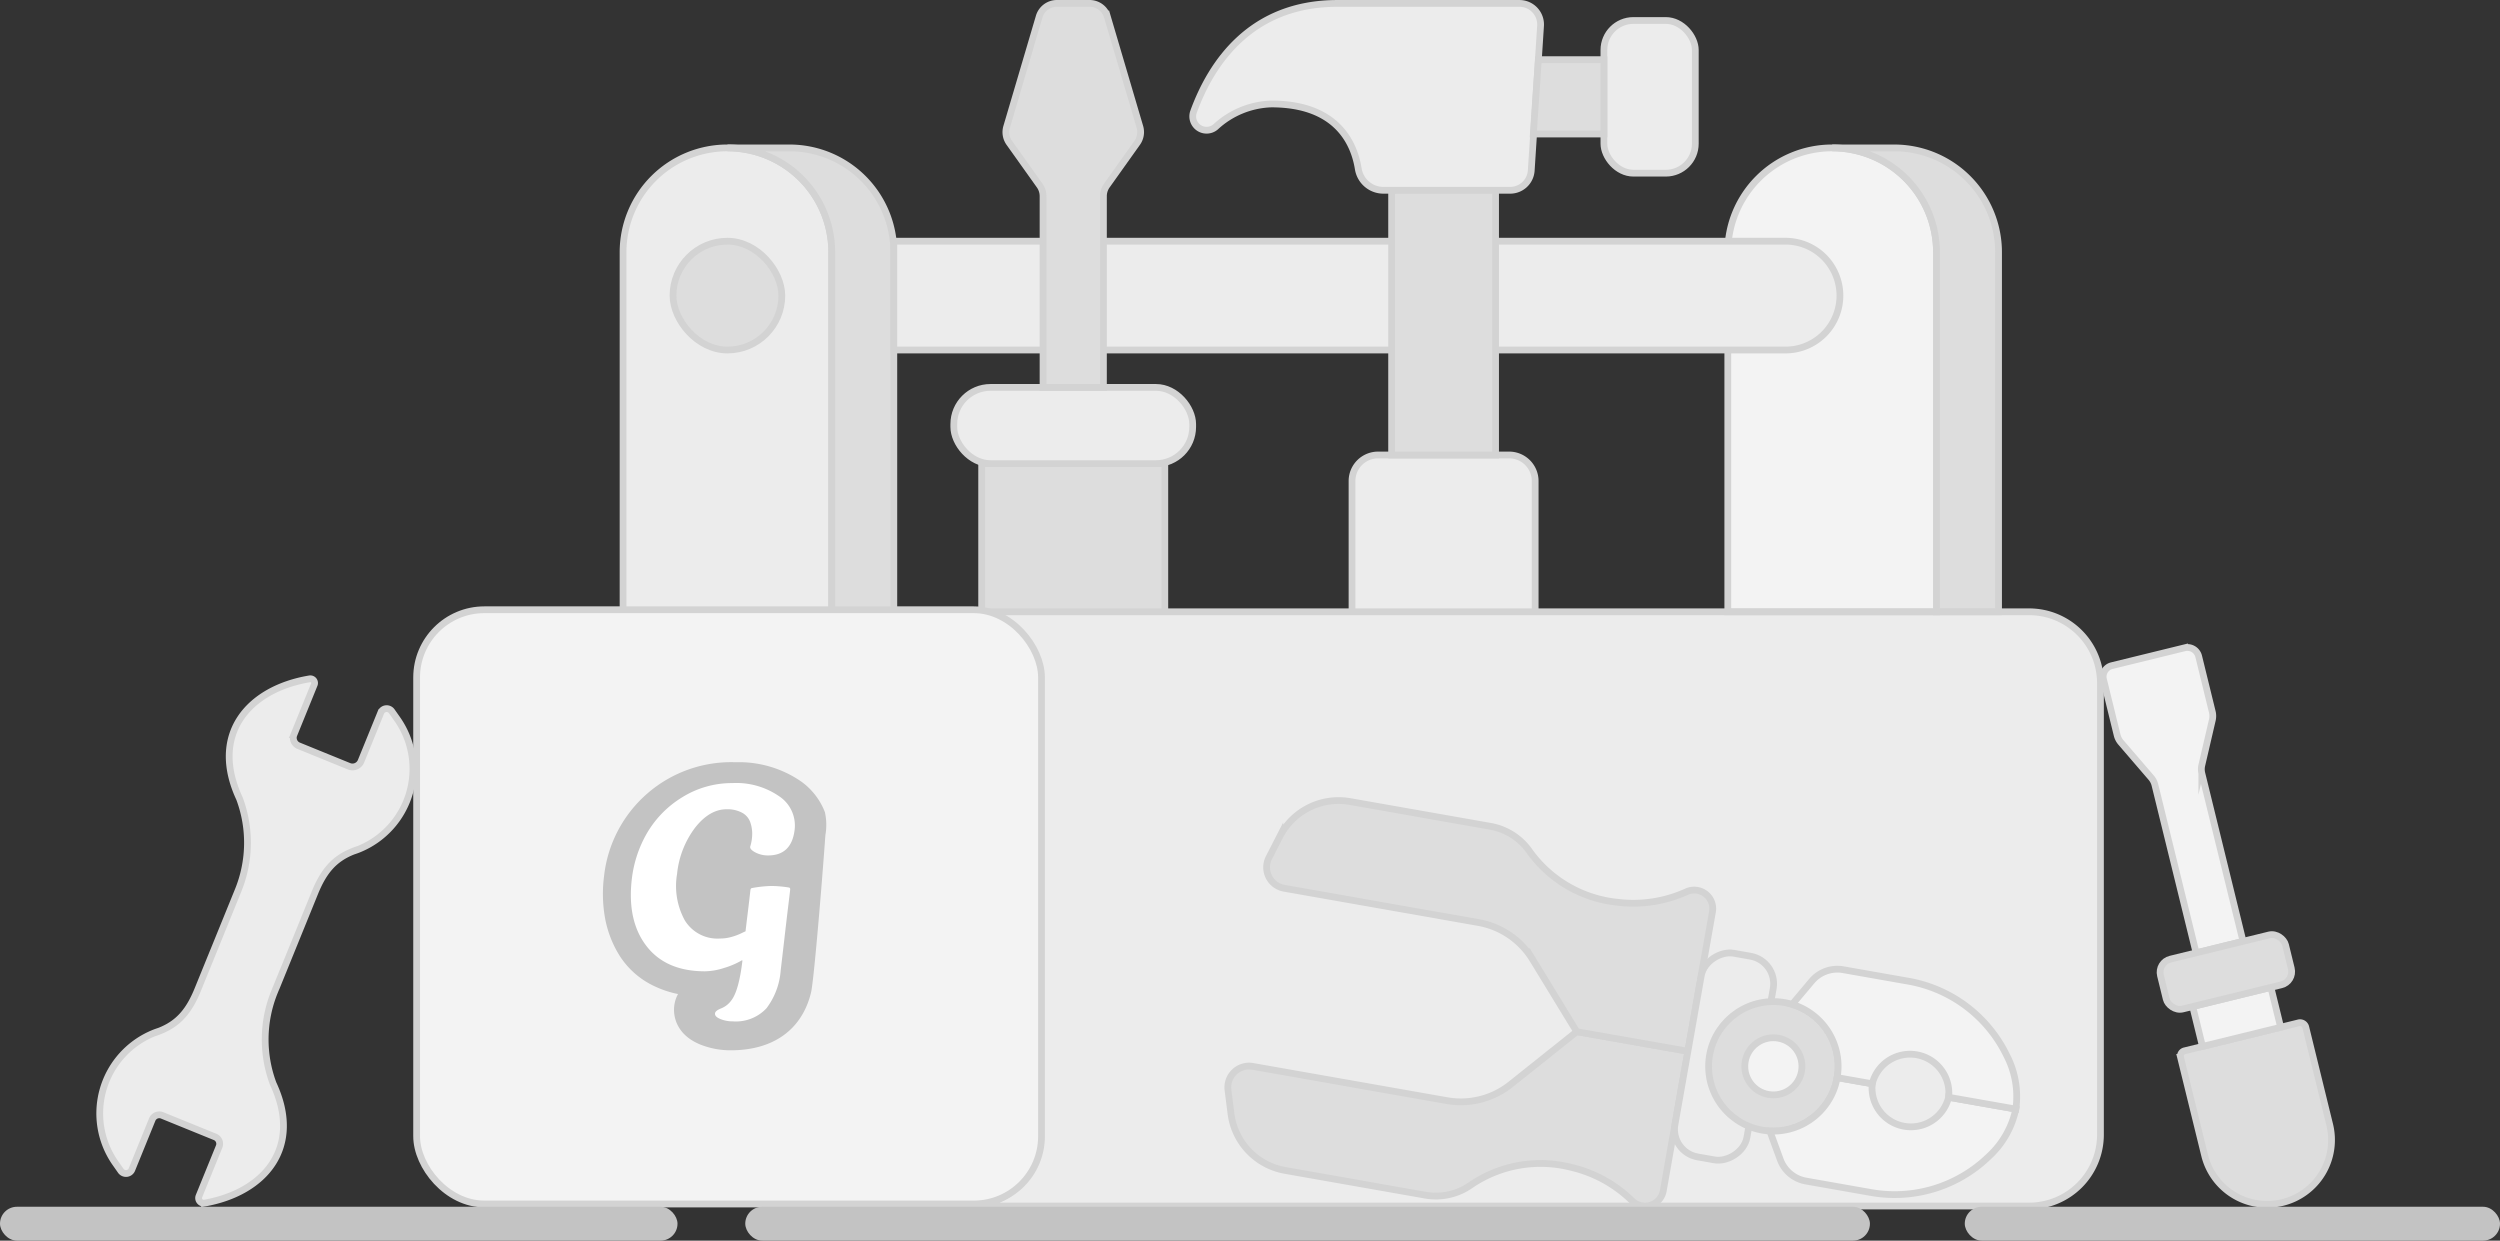 <svg xmlns="http://www.w3.org/2000/svg" width="369" height="183.119" viewBox="0 0 369 183.119"><rect x="0" y="0" width="369" height="183.119" fill="#333333" stroke="none"/><defs><style>.a,.c{fill:#ececec;}.a,.b,.d,.f{stroke:#d3d3d3;stroke-miterlimit:10;}.b{fill:#ddd;}.d{fill:#f3f3f3;}.e{fill:#9696b2;}.f{fill:none;}.g{fill:#c3c3c3;}.h{fill:#fff;}</style></defs><g transform="translate(-581.005 -940.917)"><path class="a" d="M13.515,0h0A13.515,13.515,0,0,1,27.031,13.515v33.86a3.841,3.841,0,0,1-3.841,3.841H3.841A3.841,3.841,0,0,1,0,47.375V13.515A13.515,13.515,0,0,1,13.515,0Z" transform="translate(807.595 1059.289) rotate(180)"/><path class="b" d="M0,0H27.031a0,0,0,0,1,0,0V36.426A13.515,13.515,0,0,1,13.515,49.941h0A13.515,13.515,0,0,1,0,36.426V0A0,0,0,0,1,0,0Z" transform="translate(725.9 1009.347)"/><path class="c" d="M1006.775,1239.971v66.644a10.534,10.534,0,0,1-10.534,10.533H839.7a10.533,10.533,0,0,0,10.533-10.533v-66.644a10.535,10.535,0,0,0-10.533-10.533H996.242A10.533,10.533,0,0,1,1006.775,1239.971Z" transform="translate(-115.743 -198.221)"/><path class="a" d="M15.4,0h0a15.4,15.4,0,0,1,15.4,15.4V68.472a0,0,0,0,1,0,0H0a0,0,0,0,1,0,0V15.4A15.4,15.4,0,0,1,15.4,0Z" transform="translate(672.969 962.747)"/><path class="b" d="M788.672,1099.393v53.068h-9.157v-53.068a15.4,15.4,0,0,0-15.4-15.4h9.157A15.4,15.4,0,0,1,788.672,1099.393Z" transform="translate(-75.74 -121.244)"/><path class="d" d="M15.4,0h0a15.4,15.4,0,0,1,15.4,15.4V68.472a0,0,0,0,1,0,0H0a0,0,0,0,1,0,0V15.4A15.4,15.4,0,0,1,15.4,0Z" transform="translate(836.028 962.747)"/><path class="b" d="M1135.042,1099.393v53.068h-9.157v-53.068a15.4,15.4,0,0,0-15.4-15.4h9.157A15.4,15.4,0,0,1,1135.042,1099.393Z" transform="translate(-259.051 -121.244)"/><path class="a" d="M0,0H131.616a8.03,8.03,0,0,1,8.03,8.03v0a8.03,8.03,0,0,1-8.03,8.03H0a0,0,0,0,1,0,0V0A0,0,0,0,1,0,0Z" transform="translate(712.932 976.518)"/><rect class="b" width="16.061" height="16.061" rx="8.03" transform="translate(680.342 976.518)"/><rect class="a" width="35.256" height="11.249" rx="5.415" transform="translate(721.787 998.099)"/><path class="b" d="M851.924,1059.271l4.474,6.285a2.732,2.732,0,0,1,.507,1.585v28.222h8.911v-28.222a2.733,2.733,0,0,1,.507-1.585l4.474-6.285a2.733,2.733,0,0,0,.4-2.358l-4.8-16.271a2.733,2.733,0,0,0-2.621-1.96h-4.824a2.733,2.733,0,0,0-2.621,1.96l-4.8,16.271A2.732,2.732,0,0,0,851.924,1059.271Z" transform="translate(-121.945 -97.265)"/><rect class="b" width="15.342" height="39.07" transform="translate(801.751 1008.073) rotate(180)"/><path class="a" d="M910.116,1054.668a2.044,2.044,0,0,0,3.255,2.242,12.7,12.7,0,0,1,8.234-3.384c8.192,0,11.258,4.141,12.381,7.7a13.329,13.329,0,0,1,.445,1.9,3.755,3.755,0,0,0,3.718,3.141h18.7a3.114,3.114,0,0,0,3.107-2.913L961.331,1042a3.114,3.114,0,0,0-3.107-3.314H931.353C918.539,1038.682,912.724,1047.518,910.116,1054.668Z" transform="translate(-152.941 -97.265)"/><rect class="a" width="13.488" height="22.536" rx="4.352" transform="translate(831.231 966.477) rotate(180)"/><path class="e" d="M1016.795,1067.3h10.418v-10.974h-9.675Z" transform="translate(-209.469 -106.603)"/><path class="b" d="M1016.795,1067.3h10.418v-10.974h-9.675Z" transform="translate(-209.469 -106.603)"/><path class="f" d="M1006.775,1239.971v66.644a10.534,10.534,0,0,1-10.534,10.533H839.7a10.533,10.533,0,0,0,10.533-10.533v-66.644a10.535,10.535,0,0,0-10.533-10.533H996.242A10.533,10.533,0,0,1,1006.775,1239.971Z" transform="translate(-115.743 -198.221)"/><rect class="d" width="92.232" height="87.71" rx="10" transform="translate(642.5 1030.916)"/><path class="b" d="M988.9,1363.976l-16.4-2.892-9.75,7.78a11.788,11.788,0,0,1-9.4,2.4l-28.665-5.054a3.139,3.139,0,0,0-3.66,3.485l.44,3.484a9.754,9.754,0,0,0,7.983,8.384l20.771,3.662a8.948,8.948,0,0,0,6.708-1.554,18.271,18.271,0,0,1,14.741-2.567,19,19,0,0,1,8.984,4.926,2.739,2.739,0,0,0,4.624-1.472Z" transform="translate(-158.769 -267.892)"/><path class="b" d="M995.336,1325.627l-16.4-2.892-6.5-10.646a11.792,11.792,0,0,0-8.015-5.466l-28.665-5.055a3.14,3.14,0,0,1-2.247-4.527l1.6-3.123a9.755,9.755,0,0,1,10.369-5.147l20.771,3.662a8.949,8.949,0,0,1,5.772,3.754A18.272,18.272,0,0,0,985,1303.642a19,19,0,0,0,10.127-1.556,2.739,2.739,0,0,1,3.842,2.964Z" transform="translate(-165.204 -229.543)"/><rect class="a" width="30.523" height="10.79" rx="4.125" transform="matrix(0.174, -0.985, 0.985, 0.174, 827.509, 1110.96)"/><circle class="b" cx="9.557" cy="9.557" r="9.557" transform="translate(833.197 1088.752)"/><circle class="d" cx="4.216" cy="4.216" r="4.216" transform="matrix(0.819, -0.574, 0.574, 0.819, 836.883, 1097.274)"/><path class="d" d="M1110.767,1382.662a5.737,5.737,0,0,1-4.706-6.267l-5.184-.914a9.558,9.558,0,0,1-9.934,7.884l1.539,4.211a4.947,4.947,0,0,0,3.788,3.175l9.521,1.679a19.969,19.969,0,0,0,17.484-5.32,13.122,13.122,0,0,0,3.973-6.979l-9.915-1.749A5.736,5.736,0,0,1,1110.767,1382.662Z" transform="translate(-248.711 -275.511)"/><path class="d" d="M1116.333,1354.127a5.737,5.737,0,0,0-6.566,4.28l-5.184-.914a9.559,9.559,0,0,0-6.638-10.806l2.886-3.431a4.947,4.947,0,0,1,4.646-1.688l9.522,1.679a19.969,19.969,0,0,1,14.61,10.979,13.124,13.124,0,0,1,1.346,7.917l-9.915-1.748A5.736,5.736,0,0,0,1116.333,1354.127Z" transform="translate(-252.416 -257.523)"/><path class="a" d="M440.244,1186.539l-1.228,3.172a18.633,18.633,0,0,0,.025,13.541c4.564,9.351-.984,16.084-9.817,17.806a.754.754,0,0,1-.839-1.014l2.848-7.361a1.1,1.1,0,0,0-.628-1.421l-7.858-3.04a1.128,1.128,0,0,0-1.458.645l-2.872,7.425a.937.937,0,0,1-1.631.214l-.8-1.1a12.794,12.794,0,0,1,5.325-19.306c.267-.114.536-.213.816-.309l-.816.309a8.718,8.718,0,0,0,.816-.309c2.91-1.19,4.38-3.161,5.593-6.3l.135-.35-.135.35.135-.35,2.061-5.326-1.021,2.646,4.5-11.631a18.64,18.64,0,0,0-.025-13.542c-4.6-9.433,1.081-16.2,10.047-17.85a.624.624,0,0,1,.694.839l-2.875,7.431a1.26,1.26,0,0,0,.721,1.63l7.487,2.9a1.363,1.363,0,0,0,1.763-.78l2.8-7.227a.924.924,0,0,1,1.608-.211l.816,1.12a12.794,12.794,0,0,1-5.326,19.305c-.267.114-.535.214-.815.31l.815-.31c-.285.094-.553.194-.815.31-2.91,1.19-4.381,3.161-5.594,6.3l-.135.35.135-.35-.135.35-5.333,13.784" transform="matrix(1, 0.017, -0.017, 1, 202.732, -109.861)"/><g transform="translate(461.702 -325.679)"><path class="b" d="M473.1,1526.18h0a9.5,9.5,0,0,1-11.494-6.966l-3.545-14.45a.8.8,0,0,1,.588-.97l16.834-4.129a.872.872,0,0,1,1.055.639l3.528,14.382A9.5,9.5,0,0,1,473.1,1526.18Z" transform="translate(-16.903 -82.096)"/><rect class="d" width="11.88" height="6.063" transform="translate(442.947 1415.161) rotate(-13.782)"/><path class="d" d="M443.828,1363.473l2.006,8.179a2.626,2.626,0,0,1,.008,1.221l-1.551,6.666a2.632,2.632,0,0,0,.007,1.221l6.078,24.777-6.926,1.7-6.078-24.777a2.625,2.625,0,0,0-.559-1.086l-4.462-5.19a2.629,2.629,0,0,1-.559-1.087l-2.017-8.223a1.673,1.673,0,0,1,1.227-2.024l10.746-2.636A1.719,1.719,0,0,1,443.828,1363.473Z" transform="translate(0)"/><rect class="b" width="19.007" height="7.578" rx="2" transform="matrix(0.971, -0.238, 0.238, 0.971, 437.713, 1408.642)"/></g><g transform="translate(593.917 -59.814)"><path class="g" d="M108.841,1120.6a9.958,9.958,0,0,0-3.6-4.588,16.164,16.164,0,0,0-9.572-2.776,18.884,18.884,0,0,0-19.425,16.842,20.426,20.426,0,0,0,.146,6.152,15.89,15.89,0,0,0,2.179,5.605,12.194,12.194,0,0,0,5.22,4.508,14.8,14.8,0,0,0,3.374,1.107,4.878,4.878,0,0,0-.59,2.343c0,1.09.4,3.778,4.069,5.187a12.022,12.022,0,0,0,4.318.775c6.274,0,10.48-3.055,11.815-8.439.409-1.384,1.631-16.161,2.14-23.318A8.68,8.68,0,0,0,108.841,1120.6Z" transform="translate(0 0)"/><path class="h" d="M131.427,1143.614q-.492,3.671-3.9,3.671a3.972,3.972,0,0,1-1.931-.473q-.871-.474-.681-.928a6.4,6.4,0,0,0,.265-1.8,5.163,5.163,0,0,0-.3-1.741,2.546,2.546,0,0,0-1.193-1.363,4.556,4.556,0,0,0-2.29-.511q-2.5,0-4.637,2.706a13.579,13.579,0,0,0-2.669,6.832,10.563,10.563,0,0,0,1.137,6.852,5.643,5.643,0,0,0,5.223,2.687,6.089,6.089,0,0,0,1.647-.227,8.461,8.461,0,0,0,1.4-.511c.392-.189.624-.3.7-.322q.037-.378.322-2.705t.4-3.427c.05-.176.138-.264.265-.264a18.428,18.428,0,0,1,2.838-.3,17.838,17.838,0,0,1,2.574.227.234.234,0,0,1,.189.265q0,.113-.246,2.119t-.587,4.978q-.341,2.972-.568,4.865a10.483,10.483,0,0,1-2.1,5.6,6.184,6.184,0,0,1-4.978,1.93,4.742,4.742,0,0,1-1.816-.341q-.833-.341-.8-.8,0-.416.908-.776a3.405,3.405,0,0,0,1.514-1.192q1.1-1.44,1.628-5.867l-.076-.038a11.893,11.893,0,0,1-2.65,1.135,9.656,9.656,0,0,1-2.8.492q-5.791,0-8.668-3.766t-2.121-9.974a17.485,17.485,0,0,1,2.272-6.737,15.188,15.188,0,0,1,5.11-5.186,13.9,13.9,0,0,1,7.457-2.12,11.113,11.113,0,0,1,6.87,1.93A5.178,5.178,0,0,1,131.427,1143.614Z" transform="translate(-27.067 -20.29)"/></g><rect class="g" width="166" height="5" rx="2.5" transform="translate(691.005 1119.035)"/><rect class="g" width="100" height="5" rx="2.5" transform="translate(581.005 1119.035)"/><rect class="g" width="79" height="5" rx="2.5" transform="translate(871.005 1119.035)"/></g></svg>